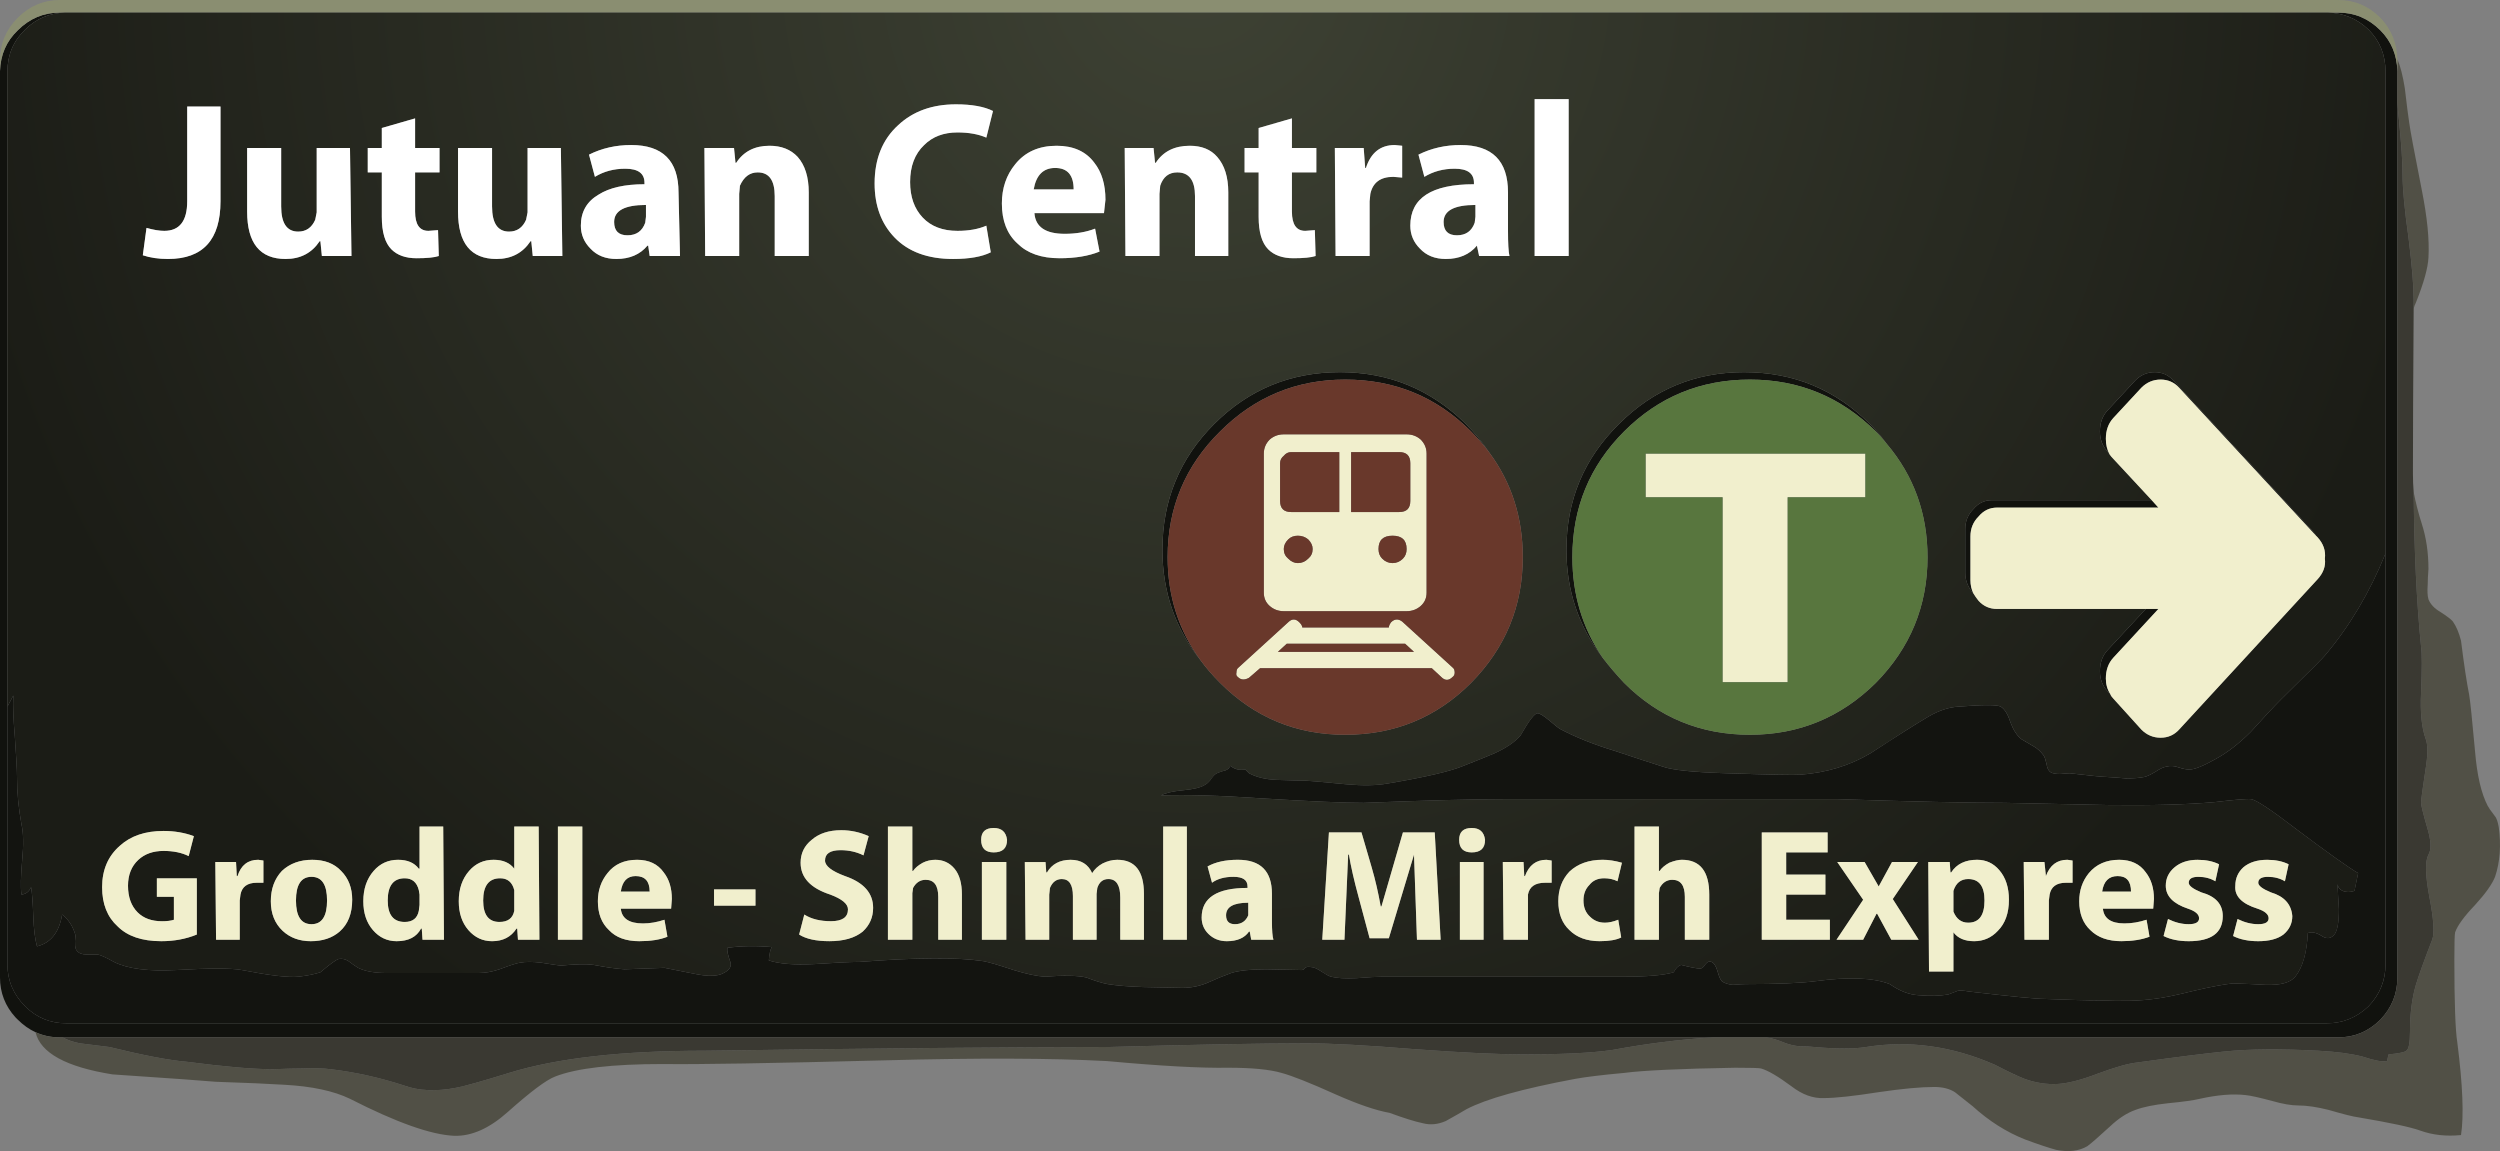 <?xml version="1.0" encoding="iso-8859-1"?>
<!-- Generator: Adobe Illustrator 16.0.0, SVG Export Plug-In . SVG Version: 6.00 Build 0)  -->
<!DOCTYPE svg PUBLIC "-//W3C//DTD SVG 1.1//EN" "http://www.w3.org/Graphics/SVG/1.1/DTD/svg11.dtd">
<svg version="1.1" id="Layer_1" xmlns="http://www.w3.org/2000/svg" xmlns:xlink="http://www.w3.org/1999/xlink" x="0px" y="0px"
	 width="168.934px" height="77.783px" viewBox="0 0 168.934 77.783" style="enable-background:new 0 0 168.934 77.783;"
	 xml:space="preserve">
<rect x="0" y="0" width="168.934" height="77.783" fill="#808080" stroke="none"/>
<g>
	<path style="fill-rule:evenodd;clip-rule:evenodd;fill:#11120E;" d="M115.75,70.1H4.25h-0.2c-0.6,0-1.15-0.116-1.65-0.35
		c-0.433-0.2-0.833-0.483-1.2-0.85L1.15,68.85c-0.033-0.033-0.066-0.066-0.1-0.1C0.35,67.983,0,67.083,0,66.05V4.8
		c0.033-1.1,0.433-2.017,1.2-2.75c0.8-0.8,1.75-1.2,2.85-1.2H4.4C3.333,0.883,2.433,1.267,1.7,2C0.9,2.767,0.5,3.717,0.5,4.85v42.9
		v17.4c0,1.1,0.4,2.05,1.2,2.85c0.767,0.767,1.7,1.15,2.8,1.15h152.7c1.1,0,2.05-0.384,2.85-1.15c0.767-0.8,1.15-1.75,1.15-2.85
		V37.4V4.85c0-1.133-0.384-2.083-1.15-2.85c-0.767-0.733-1.684-1.117-2.75-1.15h0.7c1.1,0,2.05,0.4,2.85,1.2
		c0.733,0.733,1.117,1.65,1.15,2.75V7v59.05c0,1.101-0.384,2.05-1.15,2.851c-0.8,0.8-1.75,1.199-2.85,1.199h-38.6H115.75z
		 M145.4,33.8l0.449,0.5H134.95c-0.5,0-0.917,0.2-1.25,0.6c-0.367,0.367-0.55,0.817-0.55,1.35v2.95c0,0.333,0.066,0.633,0.199,0.899
		c-0.366-0.399-0.55-0.866-0.55-1.399v-2.95c0-0.533,0.184-0.983,0.55-1.35c0.334-0.4,0.75-0.6,1.25-0.6H145.4z M127.5,30
		c-0.233-0.3-0.483-0.583-0.75-0.85c-2.366-2.333-5.2-3.5-8.5-3.5c-3.333,0-6.167,1.167-8.5,3.5c-2.333,2.333-3.5,5.167-3.5,8.5
		c0,2.534,0.684,4.8,2.05,6.8c-1.633-2.134-2.45-4.567-2.45-7.3c0-3.333,1.184-6.167,3.551-8.5c2.333-2.333,5.149-3.5,8.449-3.5
		c3.334,0,6.167,1.167,8.5,3.5C126.783,29.083,127.167,29.533,127.5,30z M145,41.15h0.85l-3.05,3.3
		c-0.333,0.366-0.5,0.833-0.5,1.399c0,0.4,0.101,0.75,0.3,1.051l-0.199-0.2c-0.334-0.367-0.5-0.816-0.5-1.351
		c0-0.566,0.166-1.033,0.5-1.399L145,41.15z M142.55,30.7l-0.149-0.2c-0.334-0.367-0.5-0.817-0.5-1.35c0-0.566,0.166-1.033,0.5-1.4
		l1.899-2.05c0.367-0.367,0.8-0.55,1.3-0.55s0.917,0.184,1.25,0.55l9.351,10.1c0.133,0.133,0.233,0.267,0.3,0.4l-9.25-10
		c-0.333-0.367-0.75-0.55-1.25-0.55s-0.934,0.184-1.3,0.55l-1.9,2.05c-0.333,0.367-0.5,0.833-0.5,1.4
		C142.3,30.05,142.384,30.4,142.55,30.7z M81.15,44.65c-1.733-2.167-2.6-4.667-2.6-7.5c0-3.333,1.167-6.167,3.5-8.5
		c2.334-2.333,5.167-3.5,8.5-3.5c3.3,0,6.134,1.167,8.5,3.5c0.601,0.6,1.134,1.25,1.601,1.95c-0.367-0.5-0.784-0.983-1.25-1.45
		c-2.334-2.333-5.167-3.5-8.5-3.5c-3.301,0-6.117,1.167-8.45,3.5c-2.367,2.333-3.55,5.167-3.55,8.5
		C78.9,40.283,79.65,42.616,81.15,44.65z"/>
	<path style="fill-rule:evenodd;clip-rule:evenodd;fill:#515046;" d="M162,4.8V4.1c0-0.033,0-0.067,0-0.1
		c0.2,0.467,0.366,1.117,0.5,1.95c0.134,1.133,0.233,1.917,0.3,2.35c0.066,0.5,0.351,2.017,0.851,4.55
		c0.366,1.833,0.517,3.35,0.449,4.55c-0.033,0.7-0.316,1.717-0.85,3.05c-0.066,0.133-0.116,0.267-0.15,0.4c0-0.2,0-0.4,0-0.6
		c0-0.933-0.116-2.333-0.35-4.2c-0.267-1.867-0.4-3.283-0.4-4.25c0-0.833-0.083-2.083-0.25-3.75c-0.033-0.367-0.066-0.716-0.1-1.05
		V4.8z M2.4,69.75c0.5,0.233,1.05,0.35,1.65,0.35h0.2C4.517,70.267,4.9,70.4,5.4,70.5c1.067,0.134,1.733,0.217,2,0.25
		c2.3,0.566,4.05,0.9,5.25,1c2.533,0.333,4.467,0.5,5.8,0.5c0.867-0.033,1.517-0.05,1.95-0.05c0.8-0.033,1.45-0.017,1.95,0.05
		c1.667,0.2,3.316,0.566,4.95,1.1c1,0.367,2.184,0.417,3.55,0.15c0.533-0.1,1.717-0.434,3.55-1c3.233-1,7.633-1.5,13.2-1.5
		c12.133-0.167,21.233-0.25,27.3-0.25c5.967-0.167,10.433-0.25,13.4-0.25c1.634,0,4.084,0.134,7.351,0.4
		c3.233,0.233,5.666,0.35,7.3,0.35c2.633,0,4.633-0.1,6-0.3c2.333-0.434,4.6-0.717,6.8-0.851h3.65
		c0.366,0.067,0.75,0.184,1.149,0.351c0.334,0.133,0.684,0.217,1.05,0.25c0.4,0,0.733,0.017,1,0.05c1.534,0.134,2.7,0.134,3.5,0
		c2.9-0.467,5.801-0.066,8.7,1.2c0.9,0.467,1.566,0.783,2,0.95c0.733,0.267,1.467,0.383,2.2,0.35c0.7-0.033,1.616-0.267,2.75-0.7
		c1.167-0.434,2.05-0.684,2.65-0.75c2.633-0.366,4.616-0.616,5.949-0.75c1.634-0.166,3.733-0.184,6.301-0.05
		c1.233,0.066,2.233,0.2,3,0.4c0.8,0.267,1.35,0.366,1.649,0.3c0.033-0.134,0.066-0.283,0.101-0.45c0.699-0.066,1.1-0.15,1.199-0.25
		c0.167-0.1,0.25-0.517,0.25-1.25c0-1.233,0.134-2.3,0.4-3.2c0.167-0.566,0.533-1.583,1.1-3.05c0.167-0.434,0.101-1.417-0.199-2.95
		c-0.267-1.434-0.284-2.366-0.051-2.8c0.2-0.333,0.184-0.9-0.05-1.7c-0.3-1.033-0.45-1.633-0.45-1.8c0-0.2,0.101-0.95,0.301-2.25
		c0.166-1,0.166-1.7,0-2.1c-0.267-0.767-0.367-1.801-0.301-3.101c0.067-1.6,0.067-2.633,0-3.1c-0.3-2.967-0.466-6.45-0.5-10.45
		c0.134,0.7,0.317,1.417,0.551,2.15c0.3,0.934,0.449,1.95,0.449,3.05c-0.033,0.433-0.05,0.783-0.05,1.05
		c-0.033,0.433-0.017,0.767,0.05,1c0.134,0.333,0.4,0.616,0.801,0.85c0.466,0.301,0.75,0.517,0.85,0.65
		c0.233,0.333,0.417,0.767,0.55,1.3c0.2,1.601,0.384,2.816,0.55,3.65c0.067,0.366,0.2,1.649,0.4,3.85
		c0.134,1.601,0.417,2.816,0.85,3.65c0.067,0.133,0.217,0.35,0.45,0.649c0.134,0.134,0.233,0.4,0.3,0.801
		c0.167,1.233,0.084,2.35-0.25,3.35c-0.199,0.5-0.649,1.134-1.35,1.9c-0.733,0.767-1.184,1.383-1.35,1.85
		c-0.034,0.134-0.051,0.75-0.051,1.85c0,2.9,0.067,4.767,0.2,5.601c0.367,2.866,0.45,4.95,0.25,6.25c-1,0.1-1.916,0-2.75-0.3
		c-0.633-0.233-2.033-0.534-4.2-0.9c-0.3-0.033-0.966-0.2-2-0.5c-0.8-0.2-1.483-0.3-2.05-0.3c-0.467,0-1.05-0.101-1.75-0.3
		c-0.866-0.233-1.467-0.367-1.8-0.4c-0.866-0.1-1.9-0.017-3.1,0.25c-0.4,0.1-1.117,0.2-2.15,0.3c-0.934,0.101-1.667,0.25-2.2,0.45
		c-0.566,0.2-1.133,0.566-1.7,1.1c-0.8,0.733-1.316,1.184-1.55,1.351c-0.566,0.333-1.267,0.416-2.1,0.25
		c-0.5-0.134-1.2-0.367-2.101-0.7c-1.267-0.5-2.449-1.25-3.55-2.25c-0.666-0.533-1.066-0.85-1.2-0.95
		c-0.366-0.233-0.833-0.35-1.399-0.35c-0.9,0-2.15,0.116-3.75,0.35c-1.7,0.267-2.934,0.4-3.7,0.4c-0.733,0.033-1.467-0.233-2.2-0.8
		c-0.899-0.667-1.583-1.067-2.05-1.2c-0.1-0.033-0.684-0.05-1.75-0.05c-3.733,0.066-6.233,0.183-7.5,0.35
		c-1.467,0.134-2.566,0.267-3.3,0.4c-3.566,0.666-6.017,1.35-7.351,2.05c-0.333,0.2-0.8,0.467-1.399,0.8
		c-0.533,0.233-1.05,0.283-1.55,0.15c-0.5-0.101-1.25-0.334-2.25-0.7c-0.934-0.167-2.15-0.584-3.65-1.25
		c-1.7-0.767-2.917-1.25-3.65-1.45c-0.8-0.233-2-0.35-3.6-0.35c-1.833,0.033-4.567-0.117-8.2-0.45c-3.767-0.2-8.767-0.217-15-0.05
		c-7.7,0.199-12.7,0.283-15,0.25c-3.433,0-5.867,0.283-7.3,0.85c-0.6,0.233-1.667,1.033-3.2,2.4c-1.233,1.1-2.433,1.633-3.6,1.6
		c-1.567-0.066-3.917-0.9-7.05-2.5c-1.1-0.533-2.583-0.85-4.45-0.95c-1.034-0.066-2.567-0.133-4.6-0.2c-0.7-0.066-3.033-0.233-7-0.5
		C4.467,72.1,2.733,71.15,2.4,69.75z"/>
	<path style="fill-rule:evenodd;clip-rule:evenodd;fill:#8A8E71;" d="M157.3,0.85H4.4H4.05c-1.1,0-2.05,0.4-2.85,1.2
		C0.433,2.783,0.033,3.7,0,4.8V4.1C0,2.967,0.4,2,1.2,1.2C2,0.4,2.95,0,4.05,0H158c1.1,0,2.05,0.4,2.85,1.2
		c0.733,0.767,1.117,1.7,1.15,2.8c0,0.033,0,0.067,0,0.1v0.7c-0.033-1.1-0.417-2.017-1.15-2.75c-0.8-0.8-1.75-1.2-2.85-1.2H157.3z"
		/>
	<path style="fill-rule:evenodd;clip-rule:evenodd;fill:#3A3932;" d="M119.4,70.1H158c1.1,0,2.05-0.399,2.85-1.199
		c0.767-0.801,1.15-1.75,1.15-2.851V7c0.033,0.333,0.066,0.683,0.1,1.05c0.167,1.667,0.25,2.917,0.25,3.75
		c0,0.967,0.134,2.383,0.4,4.25c0.233,1.867,0.35,3.267,0.35,4.2c0,0.2,0,0.4,0,0.6c-0.033,4.933-0.05,8.65-0.05,11.15
		c0,0.433,0.017,0.85,0.05,1.25c0.034,4,0.2,7.483,0.5,10.45c0.067,0.467,0.067,1.5,0,3.1c-0.066,1.3,0.034,2.334,0.301,3.101
		c0.166,0.399,0.166,1.1,0,2.1c-0.2,1.3-0.301,2.05-0.301,2.25c0,0.167,0.15,0.767,0.45,1.8c0.233,0.8,0.25,1.367,0.05,1.7
		c-0.233,0.434-0.216,1.366,0.051,2.8c0.3,1.533,0.366,2.517,0.199,2.95c-0.566,1.467-0.933,2.483-1.1,3.05
		c-0.267,0.9-0.4,1.967-0.4,3.2c0,0.733-0.083,1.15-0.25,1.25c-0.1,0.1-0.5,0.184-1.199,0.25c-0.034,0.167-0.067,0.316-0.101,0.45
		c-0.3,0.066-0.85-0.033-1.649-0.3c-0.767-0.2-1.767-0.334-3-0.4c-2.567-0.134-4.667-0.116-6.301,0.05
		c-1.333,0.134-3.316,0.384-5.949,0.75c-0.601,0.066-1.483,0.316-2.65,0.75c-1.134,0.434-2.05,0.667-2.75,0.7
		c-0.733,0.033-1.467-0.083-2.2-0.35c-0.434-0.167-1.1-0.483-2-0.95c-2.899-1.267-5.8-1.667-8.7-1.2c-0.8,0.134-1.966,0.134-3.5,0
		c-0.267-0.033-0.6-0.05-1-0.05c-0.366-0.033-0.716-0.117-1.05-0.25C120.15,70.283,119.767,70.167,119.4,70.1z M4.25,70.1h111.5
		c-2.2,0.134-4.467,0.417-6.8,0.851c-1.367,0.2-3.367,0.3-6,0.3c-1.634,0-4.066-0.116-7.3-0.35c-3.267-0.267-5.717-0.4-7.351-0.4
		c-2.967,0-7.433,0.083-13.4,0.25c-6.066,0-15.167,0.083-27.3,0.25c-5.567,0-9.967,0.5-13.2,1.5c-1.833,0.566-3.017,0.9-3.55,1
		c-1.367,0.267-2.55,0.217-3.55-0.15c-1.633-0.533-3.283-0.899-4.95-1.1c-0.5-0.066-1.15-0.083-1.95-0.05
		c-0.433,0-1.083,0.017-1.95,0.05c-1.333,0-3.267-0.167-5.8-0.5c-1.2-0.1-2.95-0.434-5.25-1c-0.267-0.033-0.933-0.116-2-0.25
		C4.9,70.4,4.517,70.267,4.25,70.1z"/>
	
		<radialGradient id="SVGID_1_" cx="80.85" cy="-2.35" r="85.338" gradientTransform="matrix(1 0 0 -1 0 -4.7)" gradientUnits="userSpaceOnUse">
		<stop  offset="0" style="stop-color:#3E4234"/>
		<stop  offset="1" style="stop-color:#1B1C16"/>
	</radialGradient>
	<path style="fill-rule:evenodd;clip-rule:evenodd;fill:url(#SVGID_1_);" d="M4.4,0.85h152.9c1.066,0.033,1.983,0.417,2.75,1.15
		c0.767,0.767,1.15,1.717,1.15,2.85V37.4c-1.066,2.633-2.434,4.933-4.101,6.9c-0.033,0.066-1.017,1.05-2.949,2.95
		c-0.5,0.5-1.184,1.233-2.051,2.2c-0.8,0.8-1.6,1.416-2.399,1.85c-0.834,0.467-1.417,0.7-1.75,0.7c-0.2,0-0.45-0.05-0.75-0.15
		c-0.267-0.1-0.533-0.116-0.8-0.05c-0.2,0.033-0.45,0.15-0.75,0.351c-0.334,0.199-0.584,0.316-0.75,0.35
		c-0.301,0.066-0.717,0.1-1.25,0.1c-0.301-0.033-0.733-0.066-1.301-0.1c-0.233,0-1.066-0.083-2.5-0.25
		c-0.066,0-0.283,0.017-0.649,0.05c-0.267,0-0.467-0.033-0.601-0.1c-0.166-0.101-0.267-0.283-0.3-0.55
		c-0.066-0.301-0.133-0.5-0.2-0.601c-0.199-0.267-0.416-0.467-0.649-0.6c-0.5-0.3-0.783-0.467-0.851-0.5
		c-0.3-0.233-0.55-0.617-0.75-1.15c-0.166-0.533-0.383-0.883-0.649-1.05c-0.233-0.134-1.184-0.134-2.851,0
		c-0.633,0.033-1.3,0.25-2,0.65c-0.899,0.533-2.216,1.366-3.949,2.5c-1.4,0.833-2.983,1.316-4.75,1.449
		c-0.367,0.034-2.051,0-5.051-0.1c-2.199-0.066-3.616-0.217-4.25-0.45c-0.733-0.233-1.8-0.583-3.199-1.05
		c-1.434-0.434-2.684-0.934-3.75-1.5c-0.067-0.033-0.317-0.233-0.75-0.6c-0.367-0.301-0.617-0.45-0.75-0.45
		c-0.2,0-0.584,0.5-1.15,1.5c-0.366,0.434-0.95,0.833-1.75,1.2c-0.467,0.199-1.167,0.483-2.1,0.85
		c-0.867,0.366-2.584,0.767-5.15,1.2C93.017,53.083,92.1,53.1,91,53c-1.733-0.167-2.667-0.25-2.8-0.25c-0.4,0-1.05-0.017-1.95-0.05
		c-0.733-0.033-1.35-0.184-1.85-0.45L84.15,52c-0.4,0.066-0.734-0.017-1-0.25c-0.1,0.2-0.267,0.316-0.5,0.35
		c-0.233,0.067-0.4,0.134-0.5,0.2s-0.217,0.2-0.35,0.4c-0.133,0.166-0.267,0.283-0.4,0.35c-0.267,0.167-0.75,0.283-1.45,0.351
		c-0.7,0.066-1.2,0.183-1.5,0.35c1.667-0.066,3.95,0,6.85,0.2c3.233,0.2,5.517,0.3,6.851,0.3c4.233-0.167,7.416-0.25,9.55-0.25h22.5
		c5.033,0.167,8.783,0.25,11.25,0.25c3.166,0.066,5.533,0.116,7.1,0.15c2.867,0.033,5.233-0.034,7.101-0.2
		c1.399-0.167,2.216-0.233,2.449-0.2c0.334,0.033,1.367,0.717,3.101,2.05c2.133,1.601,3.517,2.584,4.149,2.95l-0.25,1.2
		c-0.3,0.1-0.566,0.1-0.8,0c-0.2-0.101-0.316-0.25-0.35-0.45c0.033,0.667,0.066,1.233,0.1,1.7c0,0.934-0.116,1.517-0.35,1.75
		s-0.5,0.25-0.8,0.05c-0.367-0.233-0.684-0.3-0.95-0.2c-0.066,1.334-0.351,2.316-0.851,2.95c-0.333,0.4-1,0.583-2,0.55
		c-0.533-0.033-1.267-0.066-2.199-0.1c-0.634,0.066-1.517,0.233-2.65,0.5c-1.2,0.3-2.1,0.483-2.7,0.55
		c-0.934,0.134-2.166,0.167-3.7,0.1c-0.833,0-2.066-0.033-3.699-0.1c-0.567,0-2.267-0.167-5.101-0.5
		c-0.366-0.066-0.616-0.083-0.75-0.05l-0.649,0.25c-0.567,0.1-1.233,0.116-2,0.05c-0.634-0.033-1.284-0.283-1.95-0.75
		c-1.101-0.434-2.767-0.5-5-0.2c-1.033,0.134-2.617,0.2-4.75,0.2c-0.167,0-0.45,0.017-0.851,0.05
		c-0.333-0.033-0.583-0.116-0.75-0.25c-0.1-0.1-0.199-0.333-0.3-0.7c-0.1-0.333-0.233-0.533-0.399-0.6
		c-0.134-0.066-0.267-0.017-0.4,0.15c-0.134,0.199-0.25,0.3-0.35,0.3c-0.233,0-0.667-0.084-1.301-0.25
		c-0.199,0.066-0.366,0.233-0.5,0.5c-0.666,0.2-1.8,0.3-3.399,0.3H93.4c-0.334,0-0.917,0.033-1.75,0.1c-0.733,0.034-1.301,0-1.7-0.1
		c-0.134-0.033-0.351-0.15-0.65-0.35c-0.3-0.2-0.533-0.301-0.7-0.301C88.4,65.316,88.267,65.333,88.2,65.4
		c-0.066,0.1-0.15,0.149-0.25,0.149c-0.167,0-0.967-0.017-2.4-0.05c-1.033,0-1.816,0.083-2.35,0.25c-0.467,0.167-1.034,0.4-1.7,0.7
		c-0.6,0.233-1.217,0.333-1.85,0.3c-0.2,0-1-0.017-2.4-0.05c-1-0.033-1.8-0.101-2.4-0.2c-0.367-0.066-0.85-0.217-1.45-0.45
		c-0.6-0.133-1.533-0.149-2.8-0.05c-0.533-0.033-1.233-0.184-2.1-0.45c-1-0.333-1.683-0.533-2.05-0.6
		c-1.733-0.267-4.517-0.25-8.35,0.05c-0.6,0-1.633,0.05-3.1,0.15c-1.333,0.066-2.35-0.017-3.05-0.25c0.033-0.434,0.1-0.733,0.2-0.9
		c-1.066-0.1-2.066-0.083-3,0.05c-0.033,0.167,0.033,0.483,0.2,0.95c0.1,0.3-0.05,0.55-0.45,0.75c-0.4,0.233-1.066,0.25-2,0.05
		l-2-0.399l-2.7,0.1c-0.534-0.033-1.233-0.134-2.1-0.3c-0.467-0.066-1.2-0.05-2.2,0.05c-0.066,0-0.517-0.066-1.35-0.2
		c-0.566-0.066-1.033-0.066-1.4,0c-0.233,0.033-0.7,0.184-1.4,0.45c-0.5,0.167-0.967,0.25-1.4,0.25H26.1
		c-0.8,0-1.434-0.116-1.9-0.35c-0.167-0.101-0.383-0.25-0.65-0.45c-0.2-0.134-0.417-0.184-0.65-0.15
		c-0.167,0.033-0.583,0.334-1.25,0.9c-0.4,0.133-0.9,0.233-1.5,0.3c-0.667,0.066-1.933-0.083-3.8-0.45
		c-0.7-0.133-2.184-0.133-4.45,0C10.033,65.65,8.633,65.467,7.7,65c-0.534-0.3-0.9-0.467-1.1-0.5c-0.033,0-0.283,0-0.75,0
		c-0.3,0-0.517-0.083-0.65-0.25c-0.133-0.134-0.167-0.483-0.1-1.05c-0.167-0.601-0.467-1.066-0.9-1.4C4,63,3.433,63.717,2.5,63.95
		c-0.133-0.467-0.217-1.134-0.25-2c-0.033-0.967-0.083-1.634-0.15-2c-0.133,0.3-0.35,0.467-0.65,0.5C1.383,59.983,1.4,59.2,1.5,58.1
		c0.1-1.033,0.083-1.833-0.05-2.399c-0.2-1.101-0.3-2.15-0.3-3.15c0-0.5-0.05-1.434-0.15-2.8C0.9,48.583,0.867,47.667,0.9,47
		l-0.4,0.75V4.85C0.5,3.717,0.9,2.767,1.7,2C2.433,1.267,3.333,0.883,4.4,0.85z M142.55,30.7c0.066,0.1,0.15,0.2,0.25,0.3l2.601,2.8
		H134.6c-0.5,0-0.916,0.2-1.25,0.6c-0.366,0.367-0.55,0.817-0.55,1.35v2.95c0,0.533,0.184,1,0.55,1.399
		c0.101,0.167,0.217,0.334,0.351,0.5c0.333,0.367,0.75,0.551,1.25,0.551H145l-2.6,2.8c-0.334,0.366-0.5,0.833-0.5,1.399
		c0,0.534,0.166,0.983,0.5,1.351l0.199,0.2c0.034,0.1,0.101,0.199,0.2,0.3l1.9,2.1c0.366,0.367,0.8,0.55,1.3,0.55
		s0.917-0.183,1.25-0.55l9.35-10.15c0.4-0.433,0.567-0.9,0.5-1.4c0.067-0.533-0.1-1.017-0.5-1.45l-0.1-0.1
		c-0.066-0.133-0.167-0.267-0.3-0.4l-9.351-10.1c-0.333-0.367-0.75-0.55-1.25-0.55s-0.933,0.184-1.3,0.55l-1.899,2.05
		c-0.334,0.367-0.5,0.833-0.5,1.4c0,0.533,0.166,0.983,0.5,1.35L142.55,30.7z M108.3,44.45c0.434,0.566,0.917,1.133,1.45,1.7
		c2.333,2.333,5.167,3.5,8.5,3.5c3.3,0,6.134-1.167,8.5-3.5c2.333-2.367,3.5-5.2,3.5-8.5c0-2.933-0.917-5.483-2.75-7.65
		c-0.333-0.467-0.717-0.917-1.15-1.35c-2.333-2.333-5.166-3.5-8.5-3.5c-3.3,0-6.116,1.167-8.449,3.5
		c-2.367,2.333-3.551,5.167-3.551,8.5C105.85,39.883,106.667,42.316,108.3,44.45z M98.45,15.9c-0.601,0-0.9-0.3-0.9-0.9
		c0-0.767,0.717-1.15,2.15-1.15v0.8l-0.05,0.4C99.45,15.617,99.05,15.9,98.45,15.9z M83,17.3V13c0-1.033-0.25-1.833-0.75-2.4
		c-0.433-0.5-1.05-0.75-1.85-0.75c-1.033,0-1.8,0.383-2.3,1.15h-0.05l-0.1-1H76l0.05,7.3h2.3v-4.2l0.05-0.55
		c0.2-0.6,0.583-0.9,1.15-0.9c0.8,0,1.2,0.533,1.2,1.6v4.05H83z M85.05,8.65V10H84.1v1.65h0.95v3c0,1.033,0.217,1.767,0.65,2.2
		c0.399,0.4,0.967,0.6,1.7,0.6c0.699,0,1.199-0.05,1.5-0.15l-0.051-1.75L88.2,15.6c-0.601,0-0.9-0.434-0.9-1.3v-2.65h1.65V10H87.3V8
		L85.05,8.65z M94.75,12V9.85l-0.5-0.05c-0.967,0-1.616,0.517-1.95,1.55h-0.05L92.15,10H90.2l0.05,7.3h2.3v-3.7l0.05-0.5
		c0.167-0.767,0.684-1.15,1.551-1.15L94.75,12z M106,6.7h-2.3v10.6h2.3V6.7z M102,17.3c-0.066-0.267-0.1-0.85-0.1-1.75V13
		c0-2.133-1.067-3.2-3.2-3.2c-1.033,0-1.983,0.217-2.851,0.65l0.4,1.5c0.6-0.367,1.283-0.55,2.05-0.55c0.867,0,1.3,0.317,1.3,0.95
		v0.1c-2.866,0-4.3,0.933-4.3,2.8c0,0.6,0.217,1.117,0.65,1.55c0.434,0.467,1.017,0.7,1.75,0.7c0.899,0,1.6-0.3,2.1-0.9l0.15,0.7
		H102z M81.15,44.65c0.367,0.5,0.8,1,1.3,1.5c2.333,2.333,5.149,3.5,8.45,3.5c3.333,0,6.166-1.167,8.5-3.5
		c2.333-2.367,3.5-5.2,3.5-8.5c0-2.667-0.75-5.017-2.25-7.05c-0.467-0.7-1-1.35-1.601-1.95c-2.366-2.333-5.2-3.5-8.5-3.5
		c-3.333,0-6.166,1.167-8.5,3.5c-2.333,2.333-3.5,5.167-3.5,8.5C78.55,39.983,79.417,42.483,81.15,44.65z M124.15,58.25l1.75,2.55
		l-1.801,2.7h1.801l0.899-1.75h0.05l0.95,1.75h1.851l-1.75-2.75l1.699-2.5h-1.75l-0.899,1.65L126,58.25H124.15z M140.05,58.15
		L139.7,58.1c-0.7,0-1.184,0.367-1.45,1.101l-0.1-0.95h-1.4l0.05,5.25h1.65v-2.65l0.05-0.399c0.1-0.533,0.467-0.8,1.1-0.8h0.45
		V58.15z M135.75,60.8c0-0.833-0.217-1.5-0.65-2c-0.399-0.467-0.899-0.7-1.5-0.7c-0.8,0-1.383,0.284-1.75,0.851h-0.05l-0.05-0.7
		h-1.45l0.05,7.4H132V63c0.3,0.4,0.767,0.6,1.4,0.6c0.633,0,1.166-0.233,1.6-0.699C135.5,62.4,135.75,61.7,135.75,60.8z M132,61.6
		V60.2c0.167-0.533,0.5-0.8,1-0.8c0.733,0,1.1,0.483,1.1,1.449c0,1-0.366,1.5-1.1,1.5C132.533,62.35,132.2,62.1,132,61.6z
		 M148.75,60.3c-0.566-0.233-0.85-0.45-0.85-0.649c0-0.267,0.216-0.4,0.649-0.4s0.816,0.1,1.15,0.3l0.25-1.149
		c-0.4-0.2-0.884-0.301-1.45-0.301c-0.634,0-1.15,0.167-1.55,0.5c-0.4,0.334-0.601,0.75-0.601,1.25c0,0.7,0.5,1.217,1.5,1.551
		c0.5,0.166,0.75,0.383,0.75,0.649s-0.233,0.4-0.699,0.4c-0.467,0-0.934-0.117-1.4-0.351l-0.3,1.15c0.467,0.233,1.033,0.35,1.7,0.35
		c1.533,0,2.3-0.566,2.3-1.699C150.2,61.1,149.717,60.566,148.75,60.3z M145,58.95c-0.4-0.566-1-0.851-1.8-0.851
		c-0.867,0-1.55,0.301-2.05,0.9c-0.434,0.533-0.65,1.167-0.65,1.9c0,0.833,0.25,1.483,0.75,1.949c0.5,0.5,1.2,0.75,2.1,0.75
		c0.733,0,1.367-0.1,1.9-0.3l-0.2-1.149c-0.5,0.166-1,0.25-1.5,0.25c-0.899,0-1.383-0.334-1.45-1h3.4l0.05-0.65
		C145.55,60.017,145.366,59.417,145,58.95z M142.05,60.25c0.101-0.7,0.45-1.05,1.05-1.05c0.601,0,0.9,0.35,0.9,1.05H142.05z
		 M153.45,60.3c-0.566-0.233-0.851-0.45-0.851-0.649c0-0.267,0.217-0.4,0.65-0.4s0.816,0.1,1.15,0.3l0.25-1.149
		c-0.4-0.2-0.884-0.301-1.45-0.301c-0.667,0-1.2,0.167-1.601,0.5c-0.366,0.334-0.55,0.75-0.55,1.25
		c-0.066,0.7,0.434,1.217,1.5,1.551c0.5,0.166,0.75,0.383,0.75,0.649s-0.233,0.4-0.7,0.4c-0.466,0-0.933-0.117-1.399-0.351
		l-0.3,1.15c0.466,0.233,1.033,0.35,1.699,0.35c0.733,0,1.301-0.149,1.7-0.449c0.4-0.334,0.601-0.75,0.601-1.25
		C154.833,61.1,154.35,60.566,153.45,60.3z M84.3,59.9V60c-2.066,0-3.1,0.667-3.1,2c0,0.434,0.15,0.8,0.45,1.1
		c0.333,0.334,0.75,0.5,1.25,0.5c0.7,0,1.2-0.216,1.5-0.649h0.05l0.1,0.55h1.5c-0.066-0.2-0.1-0.616-0.1-1.25V60.4
		c0-1.534-0.767-2.301-2.3-2.301c-0.833,0-1.517,0.15-2.05,0.45l0.3,1.101c0.367-0.267,0.85-0.4,1.45-0.4
		C83.983,59.25,84.3,59.467,84.3,59.9z M84.35,61v0.85c-0.166,0.4-0.466,0.601-0.899,0.601c-0.4,0-0.6-0.2-0.6-0.601
		C82.85,61.283,83.35,61,84.35,61z M100.25,58.25h-1.6v5.25h1.6V58.25z M98.6,56.75c0,0.566,0.284,0.85,0.851,0.85
		c0.6,0,0.899-0.283,0.899-0.85c-0.066-0.533-0.366-0.8-0.899-0.8C98.884,55.95,98.6,56.217,98.6,56.75z M93.35,61.25H93.3
		c-0.166-0.934-0.366-1.8-0.6-2.6l-0.7-2.4h-2.2l-0.45,7.25h1.5l0.25-5.75h0.051c0.133,0.8,0.35,1.75,0.649,2.85l0.75,2.801h1.3
		l1.7-5.65l0.2,5.75h1.6l-0.399-7.25H94.8L93.35,61.25z M106.05,58.9c-0.5,0.533-0.75,1.199-0.75,2c0,0.833,0.25,1.483,0.75,1.949
		c0.5,0.5,1.184,0.75,2.05,0.75c0.634,0,1.117-0.083,1.45-0.25l-0.2-1.199c-0.333,0.133-0.633,0.199-0.899,0.199
		c-0.4,0-0.733-0.133-1-0.399c-0.3-0.267-0.45-0.634-0.45-1.101c0-0.433,0.134-0.783,0.4-1.05c0.233-0.3,0.566-0.45,1-0.45
		c0.333,0,0.633,0.067,0.899,0.2l0.3-1.25c-0.466-0.133-0.899-0.2-1.3-0.2C107.366,58.1,106.616,58.366,106.05,58.9z M104.85,58.15
		L104.5,58.1c-0.7,0-1.184,0.367-1.45,1.101H103l-0.05-0.95h-1.4l0.05,5.25h1.65v-3.05c0.1-0.533,0.483-0.8,1.15-0.8h0.449V58.15z
		 M120.7,59.1v-1.5h2.8v-1.35h-4.45v7.25h4.601v-1.35h-2.95v-1.7h2.649V59.1H120.7z M112.15,58.85H112.1v-3h-1.649v7.65h1.649v-3.15
		L112.15,60c0.199-0.366,0.483-0.55,0.85-0.55c0.566,0,0.85,0.383,0.85,1.149v2.9h1.65v-3.05c0-1.566-0.616-2.351-1.85-2.351
		c-0.233,0-0.517,0.067-0.851,0.2C112.5,58.467,112.283,58.65,112.15,58.85z M14.9,7.2h-2.25v6.4c0,1.333-0.517,2-1.55,2
		c-0.333,0-0.733-0.067-1.2-0.2l-0.25,1.85c0.5,0.167,1.067,0.25,1.7,0.25c2.367,0,3.55-1.3,3.55-3.9V7.2z M23.65,10H21.4v4.35
		l-0.1,0.5c-0.233,0.533-0.617,0.8-1.15,0.8c-0.767,0-1.15-0.566-1.15-1.7V10h-2.3v4.3c0,2.133,0.867,3.2,2.6,3.2
		c1,0,1.767-0.4,2.3-1.2h0.05l0.1,1h2L23.65,10z M24.85,10v1.65h0.95v3c0,1.033,0.217,1.767,0.65,2.2c0.4,0.4,0.966,0.6,1.7,0.6
		c0.7,0,1.2-0.05,1.5-0.15l-0.05-1.75l-0.65,0.05c-0.6,0-0.9-0.434-0.9-1.3v-2.65h1.65V10h-1.65V8L25.8,8.65V10H24.85z M33.25,10
		h-2.3v4.3c0,2.133,0.867,3.2,2.6,3.2c1,0,1.767-0.4,2.3-1.2h0.05l0.1,1h2L37.9,10h-2.25v4.35l-0.1,0.5
		c-0.233,0.533-0.617,0.8-1.15,0.8c-0.767,0-1.15-0.566-1.15-1.7V10z M43.6,15.05c-0.2,0.567-0.6,0.85-1.2,0.85s-0.9-0.3-0.9-0.9
		c0-0.767,0.717-1.15,2.15-1.15v0.8L43.6,15.05z M42.25,11.4c0.867,0,1.3,0.317,1.3,0.95v0.1c-1.333,0-2.367,0.233-3.1,0.7
		c-0.8,0.467-1.2,1.167-1.2,2.1c0,0.6,0.217,1.117,0.65,1.55c0.434,0.467,1.017,0.7,1.75,0.7c0.9,0,1.6-0.3,2.1-0.9h0.05l0.1,0.7
		h2.05l-0.1-4.3c0-2.133-1.067-3.2-3.2-3.2c-1.033,0-1.983,0.217-2.85,0.65l0.4,1.5C40.8,11.583,41.483,11.4,42.25,11.4z M53.9,10.6
		c-0.467-0.5-1.1-0.75-1.9-0.75c-1,0-1.75,0.383-2.25,1.15H49.7l-0.1-1h-2l0.05,7.3h2.3v-4.2L50,12.55c0.267-0.6,0.667-0.9,1.2-0.9
		c0.767,0,1.15,0.533,1.15,1.6v4.05h2.3V13C54.65,11.967,54.4,11.167,53.9,10.6z M69.85,12.8c0.167-0.966,0.65-1.45,1.45-1.45
		c0.833,0,1.25,0.483,1.25,1.45H69.85z M62.45,9.8c0.566-0.566,1.316-0.85,2.25-0.85c0.767,0,1.417,0.117,1.95,0.35l0.45-1.8
		c-0.6-0.3-1.434-0.45-2.5-0.45c-1.6,0-2.9,0.467-3.9,1.4c-1.067,0.966-1.6,2.283-1.6,3.95c0,1.5,0.45,2.717,1.35,3.65
		c0.933,0.967,2.25,1.45,3.95,1.45c1.1,0,1.95-0.15,2.55-0.45l-0.3-1.8c-0.533,0.233-1.183,0.35-1.95,0.35c-1,0-1.784-0.3-2.35-0.9
		c-0.567-0.6-0.85-1.4-0.85-2.4C61.5,11.233,61.817,10.4,62.45,9.8z M73.95,11c-0.567-0.767-1.417-1.15-2.55-1.15
		c-1.2,0-2.133,0.417-2.8,1.25c-0.6,0.733-0.9,1.617-0.9,2.65c0,1.167,0.35,2.067,1.05,2.7c0.667,0.667,1.617,1,2.85,1
		c1.066,0,1.967-0.15,2.7-0.45L74,15.45c-0.6,0.233-1.283,0.35-2.05,0.35c-1.3,0-1.983-0.466-2.05-1.4h4.7l0.1-0.9
		C74.7,12.467,74.45,11.633,73.95,11z M41.95,60.25c0.1-0.7,0.433-1.05,1-1.05c0.633,0,0.95,0.35,0.95,1.05H41.95z M43.05,58.1
		c-0.867,0-1.533,0.301-2,0.9c-0.433,0.533-0.65,1.167-0.65,1.9c0,0.833,0.25,1.483,0.75,1.949c0.467,0.5,1.15,0.75,2.05,0.75
		c0.767,0,1.4-0.1,1.9-0.3l-0.2-1.149c-0.5,0.166-0.983,0.25-1.45,0.25c-0.934,0-1.434-0.334-1.5-1h3.4l0.05-0.65
		c0-0.733-0.183-1.333-0.55-1.8C44.45,58.384,43.85,58.1,43.05,58.1z M51.05,61.2V60.1h-2.8V61.2H51.05z M54.85,56.75
		c-0.5,0.4-0.75,0.917-0.75,1.55c0,1,0.667,1.717,2,2.15c0.8,0.3,1.2,0.633,1.2,1c0,0.533-0.383,0.8-1.15,0.8
		c-0.733,0-1.333-0.15-1.8-0.45L54,63.15c0.467,0.3,1.15,0.449,2.05,0.449c0.967,0,1.717-0.216,2.25-0.649
		c0.467-0.434,0.7-0.967,0.7-1.601c0-1-0.633-1.716-1.9-2.149c-0.9-0.334-1.35-0.684-1.35-1.05c0-0.467,0.35-0.7,1.05-0.7
		c0.567,0,1.083,0.116,1.55,0.35l0.35-1.3c-0.6-0.267-1.217-0.4-1.85-0.4C56.017,56.1,55.35,56.316,54.85,56.75z M67.15,57.6
		c0.6,0,0.9-0.283,0.9-0.85c-0.066-0.533-0.367-0.8-0.9-0.8c-0.566,0-0.85,0.267-0.85,0.8C66.3,57.316,66.583,57.6,67.15,57.6z
		 M68,58.25h-1.65v5.25H68V58.25z M63.2,58.1c-0.3,0-0.583,0.067-0.85,0.2c-0.3,0.167-0.517,0.351-0.65,0.55h-0.05v-3H60v7.65h1.65
		v-3.15L61.7,60c0.2-0.366,0.483-0.55,0.85-0.55c0.567,0,0.85,0.383,0.85,1.149v2.9H65v-3.05c0-0.767-0.167-1.351-0.5-1.75
		C64.167,58.3,63.733,58.1,63.2,58.1z M80.2,55.85h-1.6v7.65h1.6V55.85z M75.5,58.1c-0.333,0-0.667,0.084-1,0.25
		c-0.3,0.167-0.533,0.384-0.7,0.65c-0.267-0.6-0.75-0.9-1.45-0.9c-0.733,0-1.267,0.284-1.6,0.851H70.7l-0.05-0.7h-1.4l0.05,5.25h1.6
		v-3.05L70.95,60c0.167-0.4,0.433-0.6,0.8-0.6c0.5,0,0.75,0.383,0.75,1.149v2.95h1.6v-3.1l0.05-0.4c0.133-0.4,0.383-0.6,0.75-0.6
		c0.533,0,0.8,0.416,0.8,1.25v2.85h1.6v-3.1C77.3,58.866,76.7,58.1,75.5,58.1z M16.05,59.2H16l-0.05-0.95h-1.4l0.05,5.25h1.6v-2.65
		l0.05-0.399c0.1-0.533,0.467-0.8,1.1-0.8h0.45v-1.5L17.45,58.1C16.75,58.1,16.283,58.467,16.05,59.2z M10.6,60.6h1.15v1.551
		c-0.2,0.066-0.467,0.1-0.8,0.1c-0.7,0-1.25-0.2-1.65-0.6c-0.433-0.434-0.65-1.034-0.65-1.801c0-0.733,0.233-1.316,0.7-1.75
		c0.433-0.399,1-0.6,1.7-0.6c0.667,0,1.233,0.116,1.7,0.35l0.35-1.35c-0.633-0.233-1.317-0.35-2.05-0.35
		c-1.233,0-2.216,0.333-2.95,1c-0.8,0.699-1.2,1.633-1.2,2.8c0,1.133,0.35,2.017,1.05,2.649c0.667,0.667,1.65,1,2.95,1
		c0.867,0,1.667-0.149,2.4-0.449V59.35h-2.7V60.6z M26.2,60.85c0-1,0.383-1.5,1.15-1.5c0.5,0,0.816,0.267,0.95,0.801l0.05,0.3v0.7
		L28.3,61.55c-0.1,0.5-0.417,0.75-0.95,0.75C26.583,62.3,26.2,61.816,26.2,60.85z M25.25,58.85c-0.467,0.534-0.7,1.217-0.7,2.051
		c0,0.8,0.217,1.449,0.65,1.949c0.433,0.5,0.966,0.75,1.6,0.75c0.8,0,1.35-0.283,1.65-0.85h0.05l0.05,0.75H30l-0.05-7.65h-1.6V58.7
		H28.3C28,58.3,27.533,58.1,26.9,58.1C26.233,58.1,25.683,58.35,25.25,58.85z M21.05,59.25c0.7,0,1.05,0.533,1.05,1.6
		c0,1.067-0.35,1.601-1.05,1.601c-0.7,0-1.05-0.533-1.05-1.601C20,59.783,20.35,59.25,21.05,59.25z M23.05,58.85
		c-0.466-0.5-1.117-0.75-1.95-0.75c-0.833,0-1.517,0.25-2.05,0.75c-0.5,0.534-0.75,1.217-0.75,2.051c0,0.833,0.267,1.5,0.8,2
		c0.5,0.466,1.133,0.699,1.9,0.699c0.8,0,1.45-0.216,1.95-0.649c0.566-0.5,0.85-1.217,0.85-2.15C23.8,60,23.55,59.35,23.05,58.85z
		 M39.35,55.85H37.7v7.65h1.65V55.85z M32.65,60.85c0-1,0.383-1.5,1.15-1.5c0.5,0,0.817,0.267,0.95,0.801v1.399
		c-0.1,0.5-0.433,0.75-1,0.75C33.017,62.3,32.65,61.816,32.65,60.85z M31.7,58.85C31.233,59.384,31,60.066,31,60.9
		c0,0.8,0.217,1.449,0.65,1.949c0.434,0.5,0.967,0.75,1.6,0.75c0.733,0,1.283-0.283,1.65-0.85h0.05L35,63.5h1.45l-0.05-7.65h-1.65
		V58.7c-0.3-0.4-0.767-0.601-1.4-0.601C32.683,58.1,32.133,58.35,31.7,58.85z"/>
	<path style="fill-rule:evenodd;clip-rule:evenodd;fill:#F1EFCD;" d="M145.4,33.8L142.8,31c-0.1-0.1-0.184-0.2-0.25-0.3
		c-0.166-0.3-0.25-0.65-0.25-1.05c0-0.566,0.167-1.033,0.5-1.4l1.9-2.05c0.366-0.367,0.8-0.55,1.3-0.55s0.917,0.184,1.25,0.55
		l9.25,10l0.1,0.1c0.4,0.434,0.567,0.917,0.5,1.45c0.067,0.5-0.1,0.967-0.5,1.4l-9.35,10.15c-0.333,0.367-0.75,0.55-1.25,0.55
		s-0.934-0.183-1.3-0.55l-1.9-2.1c-0.1-0.101-0.166-0.2-0.2-0.3c-0.199-0.301-0.3-0.65-0.3-1.051c0-0.566,0.167-1.033,0.5-1.399
		l3.05-3.3H145h-10.05c-0.5,0-0.917-0.184-1.25-0.551c-0.134-0.166-0.25-0.333-0.351-0.5c-0.133-0.266-0.199-0.566-0.199-0.899
		v-2.95c0-0.533,0.183-0.983,0.55-1.35c0.333-0.4,0.75-0.6,1.25-0.6h10.899L145.4,33.8z M126.05,33.6h-5.25v12.5H116.4V33.6h-5.2
		v-2.95h14.85V33.6z M87.8,42.05C87.934,42.184,88,42.3,88,42.4h5.85c0-0.101,0.051-0.217,0.15-0.351
		c0.233-0.233,0.483-0.25,0.75-0.05l3.4,3.1c0.1,0.067,0.149,0.184,0.149,0.351c0,0.133-0.05,0.233-0.149,0.3
		c-0.233,0.233-0.467,0.25-0.7,0.05l-0.7-0.649c-0.066,0-0.116,0-0.15,0H85.15L84.4,45.8c-0.301,0.167-0.55,0.15-0.75-0.05
		c-0.1-0.066-0.133-0.167-0.1-0.3c0-0.167,0.05-0.283,0.15-0.351L87.1,42C87.333,41.8,87.566,41.816,87.8,42.05z M88.4,36.45
		c-0.2-0.167-0.434-0.25-0.7-0.25s-0.483,0.083-0.65,0.25c-0.2,0.2-0.3,0.417-0.3,0.65c0,0.267,0.1,0.483,0.3,0.65
		c0.2,0.2,0.417,0.3,0.65,0.3c0.267,0,0.5-0.1,0.7-0.3c0.199-0.167,0.3-0.383,0.3-0.65C88.7,36.867,88.6,36.65,88.4,36.45z
		 M87.25,30.55c-0.2,0-0.366,0.083-0.5,0.25c-0.167,0.133-0.25,0.3-0.25,0.5v2.55c0,0.5,0.25,0.75,0.75,0.75h3.25v-4.05H87.25z
		 M94.1,36.2c-0.633,0-0.949,0.3-0.949,0.9c0,0.267,0.083,0.483,0.25,0.65c0.199,0.2,0.433,0.3,0.699,0.3s0.5-0.1,0.7-0.3
		c0.167-0.167,0.25-0.383,0.25-0.65C95.05,36.5,94.733,36.2,94.1,36.2z M95.05,29.35c0.367,0,0.684,0.117,0.95,0.35
		c0.267,0.267,0.4,0.583,0.4,0.95v9.4c0,0.367-0.134,0.667-0.4,0.9s-0.583,0.35-0.95,0.35h-8.3c-0.366,0-0.684-0.116-0.95-0.35
		s-0.399-0.533-0.399-0.9v-9.4c0-0.367,0.133-0.683,0.399-0.95c0.267-0.233,0.584-0.35,0.95-0.35H95.05z M94.55,30.55H91.3v4.05
		h3.25c0.5,0,0.75-0.25,0.75-0.75V31.3C95.3,30.8,95.05,30.55,94.55,30.55z M86.95,43.5l-0.601,0.55h9.2l-0.6-0.55H86.95z
		 M112.15,58.85c0.133-0.199,0.35-0.383,0.649-0.55c0.334-0.133,0.617-0.2,0.851-0.2c1.233,0,1.85,0.784,1.85,2.351v3.05h-1.65v-2.9
		c0-0.767-0.283-1.149-0.85-1.149c-0.366,0-0.65,0.184-0.85,0.55l-0.051,0.35v3.15h-1.649v-7.65h1.649v3H112.15z M120.7,59.1h2.649
		v1.351H120.7v1.7h2.95v1.35h-4.601v-7.25h4.45v1.35h-2.8V59.1z M104.85,58.15v1.5H104.4c-0.667,0-1.051,0.267-1.15,0.8v3.05h-1.65
		l-0.05-5.25h1.4L103,59.2h0.05c0.267-0.733,0.75-1.101,1.45-1.101L104.85,58.15z M106.05,58.9c0.566-0.534,1.316-0.801,2.25-0.801
		c0.4,0,0.834,0.067,1.3,0.2l-0.3,1.25c-0.267-0.133-0.566-0.2-0.899-0.2c-0.434,0-0.767,0.15-1,0.45
		c-0.267,0.267-0.4,0.617-0.4,1.05c0,0.467,0.15,0.834,0.45,1.101c0.267,0.267,0.6,0.399,1,0.399c0.267,0,0.566-0.066,0.899-0.199
		l0.2,1.199c-0.333,0.167-0.816,0.25-1.45,0.25c-0.866,0-1.55-0.25-2.05-0.75c-0.5-0.466-0.75-1.116-0.75-1.949
		C105.3,60.1,105.55,59.434,106.05,58.9z M93.35,61.25l1.45-5h2.15l0.399,7.25h-1.6l-0.2-5.75l-1.7,5.65h-1.3L91.8,60.6
		c-0.3-1.1-0.517-2.05-0.649-2.85H91.1l-0.25,5.75h-1.5l0.45-7.25H92l0.7,2.4c0.233,0.8,0.434,1.666,0.6,2.6H93.35z M98.6,56.75
		c0-0.533,0.284-0.8,0.851-0.8c0.533,0,0.833,0.267,0.899,0.8c0,0.566-0.3,0.85-0.899,0.85C98.884,57.6,98.6,57.316,98.6,56.75z
		 M100.25,58.25v5.25h-1.6v-5.25H100.25z M84.35,61c-1,0-1.5,0.283-1.5,0.85c0,0.4,0.2,0.601,0.6,0.601
		c0.433,0,0.733-0.2,0.899-0.601V61z M84.3,59.9c0-0.434-0.316-0.65-0.95-0.65c-0.6,0-1.083,0.134-1.45,0.4l-0.3-1.101
		c0.533-0.3,1.217-0.45,2.05-0.45c1.534,0,2.3,0.767,2.3,2.301v1.85c0,0.634,0.033,1.05,0.1,1.25h-1.5l-0.1-0.55H84.4
		C84.1,63.384,83.6,63.6,82.9,63.6c-0.5,0-0.917-0.166-1.25-0.5c-0.3-0.3-0.45-0.666-0.45-1.1c0-1.333,1.033-2,3.1-2V59.9z
		 M153.45,60.3c0.899,0.267,1.383,0.8,1.45,1.601c0,0.5-0.2,0.916-0.601,1.25c-0.399,0.3-0.967,0.449-1.7,0.449
		c-0.666,0-1.233-0.116-1.699-0.35l0.3-1.15c0.467,0.233,0.934,0.351,1.399,0.351c0.467,0,0.7-0.134,0.7-0.4s-0.25-0.483-0.75-0.649
		c-1.066-0.334-1.566-0.851-1.5-1.551c0-0.5,0.184-0.916,0.55-1.25c0.4-0.333,0.934-0.5,1.601-0.5c0.566,0,1.05,0.101,1.45,0.301
		l-0.25,1.149c-0.334-0.2-0.717-0.3-1.15-0.3s-0.65,0.134-0.65,0.4C152.6,59.85,152.884,60.066,153.45,60.3z M142.05,60.25H144
		c0-0.7-0.3-1.05-0.9-1.05C142.5,59.2,142.15,59.55,142.05,60.25z M145,58.95c0.366,0.467,0.55,1.066,0.55,1.8l-0.05,0.65h-3.4
		c0.067,0.666,0.551,1,1.45,1c0.5,0,1-0.084,1.5-0.25l0.2,1.149c-0.533,0.2-1.167,0.3-1.9,0.3c-0.899,0-1.6-0.25-2.1-0.75
		c-0.5-0.466-0.75-1.116-0.75-1.949c0-0.733,0.217-1.367,0.65-1.9c0.5-0.6,1.183-0.9,2.05-0.9C144,58.1,144.6,58.384,145,58.95z
		 M148.75,60.3c0.967,0.267,1.45,0.8,1.45,1.601c0,1.133-0.767,1.699-2.3,1.699c-0.667,0-1.233-0.116-1.7-0.35l0.3-1.15
		c0.467,0.233,0.934,0.351,1.4,0.351c0.466,0,0.699-0.134,0.699-0.4s-0.25-0.483-0.75-0.649c-1-0.334-1.5-0.851-1.5-1.551
		c0-0.5,0.2-0.916,0.601-1.25c0.399-0.333,0.916-0.5,1.55-0.5c0.566,0,1.05,0.101,1.45,0.301l-0.25,1.149
		c-0.334-0.2-0.717-0.3-1.15-0.3s-0.649,0.134-0.649,0.4C147.9,59.85,148.184,60.066,148.75,60.3z M132,61.6
		c0.2,0.5,0.533,0.75,1,0.75c0.733,0,1.1-0.5,1.1-1.5c0-0.966-0.366-1.449-1.1-1.449c-0.5,0-0.833,0.267-1,0.8V61.6z M135.75,60.8
		c0,0.9-0.25,1.601-0.75,2.101c-0.434,0.466-0.967,0.699-1.6,0.699c-0.634,0-1.101-0.199-1.4-0.6v2.65h-1.65l-0.05-7.4h1.45
		l0.05,0.7h0.05c0.367-0.566,0.95-0.851,1.75-0.851c0.601,0,1.101,0.233,1.5,0.7C135.533,59.3,135.75,59.967,135.75,60.8z
		 M140.05,58.15v1.5h-0.45c-0.633,0-1,0.267-1.1,0.8l-0.05,0.399v2.65h-1.65l-0.05-5.25h1.4l0.1,0.95
		c0.267-0.733,0.75-1.101,1.45-1.101L140.05,58.15z M124.15,58.25H126l0.95,1.65l0.899-1.65h1.75l-1.699,2.5l1.75,2.75H127.8
		l-0.95-1.75h-0.05L125.9,63.5H124.1l1.801-2.7L124.15,58.25z M31.7,58.85c0.433-0.5,0.983-0.75,1.65-0.75
		c0.633,0,1.1,0.2,1.4,0.601V55.85h1.65l0.05,7.65H35l-0.05-0.75H34.9c-0.367,0.566-0.917,0.85-1.65,0.85
		c-0.633,0-1.167-0.25-1.6-0.75C31.217,62.35,31,61.7,31,60.9C31,60.066,31.233,59.384,31.7,58.85z M32.65,60.85
		c0,0.967,0.367,1.45,1.1,1.45c0.567,0,0.9-0.25,1-0.75V60.15c-0.133-0.534-0.45-0.801-0.95-0.801
		C33.033,59.35,32.65,59.85,32.65,60.85z M39.35,55.85v7.65H37.7v-7.65H39.35z M23.05,58.85c0.5,0.5,0.75,1.15,0.75,1.95
		c0,0.934-0.283,1.65-0.85,2.15C22.45,63.384,21.8,63.6,21,63.6c-0.767,0-1.4-0.233-1.9-0.699c-0.533-0.5-0.8-1.167-0.8-2
		c0-0.834,0.25-1.517,0.75-2.051c0.534-0.5,1.217-0.75,2.05-0.75C21.933,58.1,22.583,58.35,23.05,58.85z M21.05,59.25
		c-0.7,0-1.05,0.533-1.05,1.6c0,1.067,0.35,1.601,1.05,1.601c0.7,0,1.05-0.533,1.05-1.601C22.1,59.783,21.75,59.25,21.05,59.25z
		 M25.25,58.85c0.433-0.5,0.983-0.75,1.65-0.75c0.633,0,1.1,0.2,1.4,0.601h0.05V55.85h1.6L30,63.5h-1.45l-0.05-0.75h-0.05
		c-0.3,0.566-0.85,0.85-1.65,0.85c-0.633,0-1.167-0.25-1.6-0.75c-0.434-0.5-0.65-1.149-0.65-1.949
		C24.55,60.066,24.783,59.384,25.25,58.85z M26.2,60.85c0,0.967,0.383,1.45,1.15,1.45c0.533,0,0.85-0.25,0.95-0.75l0.05-0.399v-0.7
		l-0.05-0.3c-0.133-0.534-0.45-0.801-0.95-0.801C26.583,59.35,26.2,59.85,26.2,60.85z M10.6,60.6v-1.25h2.7v3.801
		c-0.733,0.3-1.533,0.449-2.4,0.449c-1.3,0-2.283-0.333-2.95-1c-0.7-0.633-1.05-1.517-1.05-2.649c0-1.167,0.4-2.101,1.2-2.8
		c0.733-0.667,1.717-1,2.95-1c0.733,0,1.417,0.116,2.05,0.35l-0.35,1.35c-0.467-0.233-1.033-0.35-1.7-0.35c-0.7,0-1.267,0.2-1.7,0.6
		c-0.467,0.434-0.7,1.017-0.7,1.75c0,0.767,0.217,1.367,0.65,1.801c0.4,0.399,0.95,0.6,1.65,0.6c0.333,0,0.6-0.033,0.8-0.1V60.6
		H10.6z M16.05,59.2c0.233-0.733,0.7-1.101,1.4-1.101l0.35,0.051v1.5h-0.45c-0.633,0-1,0.267-1.1,0.8L16.2,60.85v2.65h-1.6
		l-0.05-5.25h1.4L16,59.2H16.05z M75.5,58.1c1.2,0,1.8,0.767,1.8,2.301v3.1h-1.6v-2.85c0-0.834-0.267-1.25-0.8-1.25
		c-0.367,0-0.617,0.199-0.75,0.6l-0.05,0.4v3.1h-1.6v-2.95c0-0.767-0.25-1.149-0.75-1.149c-0.367,0-0.633,0.199-0.8,0.6l-0.05,0.45
		v3.05h-1.6l-0.05-5.25h1.4l0.05,0.7h0.05c0.333-0.566,0.867-0.851,1.6-0.851c0.7,0,1.183,0.301,1.45,0.9
		c0.167-0.267,0.4-0.483,0.7-0.65C74.833,58.184,75.167,58.1,75.5,58.1z M80.2,55.85v7.65h-1.6v-7.65H80.2z M63.2,58.1
		c0.533,0,0.966,0.2,1.3,0.601c0.333,0.399,0.5,0.983,0.5,1.75v3.05h-1.6v-2.9c0-0.767-0.283-1.149-0.85-1.149
		c-0.367,0-0.65,0.184-0.85,0.55l-0.05,0.35v3.15H60v-7.65h1.65v3h0.05c0.133-0.199,0.35-0.383,0.65-0.55
		C62.617,58.167,62.9,58.1,63.2,58.1z M68,58.25v5.25h-1.65v-5.25H68z M67.15,57.6c-0.566,0-0.85-0.283-0.85-0.85
		c0-0.533,0.284-0.8,0.85-0.8c0.533,0,0.833,0.267,0.9,0.8C68.05,57.316,67.75,57.6,67.15,57.6z M54.85,56.75
		c0.5-0.434,1.167-0.65,2-0.65c0.633,0,1.25,0.134,1.85,0.4l-0.35,1.3c-0.467-0.233-0.983-0.35-1.55-0.35
		c-0.7,0-1.05,0.233-1.05,0.7c0,0.366,0.45,0.716,1.35,1.05c1.267,0.434,1.9,1.149,1.9,2.149c0,0.634-0.233,1.167-0.7,1.601
		c-0.533,0.434-1.283,0.649-2.25,0.649c-0.9,0-1.583-0.149-2.05-0.449l0.35-1.351c0.467,0.3,1.066,0.45,1.8,0.45
		c0.767,0,1.15-0.267,1.15-0.8c0-0.367-0.4-0.7-1.2-1c-1.333-0.434-2-1.15-2-2.15C54.1,57.667,54.35,57.15,54.85,56.75z M51.05,61.2
		h-2.8V60.1h2.8V61.2z M43.05,58.1c0.8,0,1.4,0.284,1.8,0.851c0.367,0.467,0.55,1.066,0.55,1.8l-0.05,0.65h-3.4
		c0.066,0.666,0.566,1,1.5,1c0.466,0,0.95-0.084,1.45-0.25l0.2,1.149c-0.5,0.2-1.133,0.3-1.9,0.3c-0.9,0-1.583-0.25-2.05-0.75
		c-0.5-0.466-0.75-1.116-0.75-1.949c0-0.733,0.217-1.367,0.65-1.9C41.517,58.4,42.183,58.1,43.05,58.1z M41.95,60.25h1.95
		c0-0.7-0.316-1.05-0.95-1.05C42.383,59.2,42.05,59.55,41.95,60.25z"/>
	<path style="fill-rule:evenodd;clip-rule:evenodd;fill:#58763E;" d="M127.5,30c1.833,2.167,2.75,4.717,2.75,7.65
		c0,3.3-1.167,6.133-3.5,8.5c-2.366,2.333-5.2,3.5-8.5,3.5c-3.333,0-6.167-1.167-8.5-3.5c-0.533-0.567-1.017-1.134-1.45-1.7
		c-1.366-2-2.05-4.267-2.05-6.8c0-3.333,1.167-6.167,3.5-8.5c2.333-2.333,5.167-3.5,8.5-3.5c3.3,0,6.134,1.167,8.5,3.5
		C127.017,29.417,127.267,29.7,127.5,30z M126.05,33.6v-2.95H111.2v2.95h5.2v12.5h4.399V33.6H126.05z"/>
	<path style="fill-rule:evenodd;clip-rule:evenodd;fill:#131410;" d="M0.5,47.75L0.9,47c-0.033,0.667,0,1.583,0.1,2.75
		c0.1,1.366,0.15,2.3,0.15,2.8c0,1,0.1,2.05,0.3,3.15C1.583,56.267,1.6,57.066,1.5,58.1C1.4,59.2,1.383,59.983,1.45,60.45
		c0.3-0.033,0.517-0.2,0.65-0.5c0.066,0.366,0.117,1.033,0.15,2c0.033,0.866,0.117,1.533,0.25,2C3.433,63.717,4,63,4.2,61.8
		c0.433,0.334,0.733,0.8,0.9,1.4c-0.067,0.566-0.033,0.916,0.1,1.05c0.133,0.167,0.35,0.25,0.65,0.25c0.467,0,0.717,0,0.75,0
		c0.2,0.033,0.566,0.2,1.1,0.5c0.933,0.467,2.333,0.65,4.2,0.55c2.267-0.133,3.75-0.133,4.45,0c1.867,0.367,3.133,0.517,3.8,0.45
		c0.6-0.066,1.1-0.167,1.5-0.3c0.667-0.566,1.083-0.867,1.25-0.9c0.233-0.033,0.45,0.017,0.65,0.15c0.267,0.2,0.483,0.35,0.65,0.45
		c0.466,0.233,1.1,0.35,1.9,0.35h6.25c0.433,0,0.9-0.083,1.4-0.25c0.7-0.267,1.167-0.417,1.4-0.45c0.367-0.066,0.833-0.066,1.4,0
		c0.833,0.134,1.284,0.2,1.35,0.2c1-0.1,1.733-0.116,2.2-0.05c0.867,0.166,1.566,0.267,2.1,0.3l2.7-0.1l2,0.399
		c0.934,0.2,1.6,0.184,2-0.05c0.4-0.2,0.55-0.45,0.45-0.75c-0.167-0.467-0.233-0.783-0.2-0.95c0.934-0.133,1.934-0.149,3-0.05
		c-0.1,0.167-0.167,0.467-0.2,0.9c0.7,0.233,1.716,0.316,3.05,0.25C56.467,65.05,57.5,65,58.1,65c3.833-0.3,6.617-0.316,8.35-0.05
		c0.367,0.066,1.05,0.267,2.05,0.6c0.867,0.267,1.567,0.417,2.1,0.45c1.267-0.1,2.2-0.083,2.8,0.05c0.6,0.233,1.083,0.384,1.45,0.45
		c0.6,0.1,1.4,0.167,2.4,0.2c1.4,0.033,2.2,0.05,2.4,0.05c0.633,0.033,1.25-0.066,1.85-0.3c0.667-0.3,1.233-0.533,1.7-0.7
		c0.533-0.167,1.316-0.25,2.35-0.25c1.434,0.033,2.233,0.05,2.4,0.05c0.1,0,0.184-0.05,0.25-0.149
		c0.066-0.067,0.2-0.084,0.399-0.051c0.167,0,0.4,0.101,0.7,0.301c0.3,0.199,0.517,0.316,0.65,0.35c0.399,0.1,0.967,0.134,1.7,0.1
		c0.833-0.066,1.416-0.1,1.75-0.1h16.3c1.6,0,2.733-0.1,3.399-0.3c0.134-0.267,0.301-0.434,0.5-0.5
		c0.634,0.166,1.067,0.25,1.301,0.25c0.1,0,0.216-0.101,0.35-0.3c0.134-0.167,0.267-0.217,0.4-0.15c0.166,0.066,0.3,0.267,0.399,0.6
		c0.101,0.367,0.2,0.601,0.3,0.7c0.167,0.134,0.417,0.217,0.75,0.25c0.4-0.033,0.684-0.05,0.851-0.05c2.133,0,3.717-0.066,4.75-0.2
		c2.233-0.3,3.899-0.233,5,0.2c0.666,0.467,1.316,0.717,1.95,0.75c0.767,0.066,1.433,0.05,2-0.05l0.649-0.25
		c0.134-0.033,0.384-0.017,0.75,0.05c2.834,0.333,4.533,0.5,5.101,0.5c1.633,0.066,2.866,0.1,3.699,0.1
		c1.534,0.067,2.767,0.034,3.7-0.1c0.601-0.066,1.5-0.25,2.7-0.55c1.134-0.267,2.017-0.434,2.65-0.5
		c0.933,0.033,1.666,0.066,2.199,0.1c1,0.033,1.667-0.149,2-0.55c0.5-0.634,0.784-1.616,0.851-2.95c0.267-0.1,0.583-0.033,0.95,0.2
		c0.3,0.2,0.566,0.184,0.8-0.05s0.35-0.816,0.35-1.75c-0.033-0.467-0.066-1.033-0.1-1.7c0.033,0.2,0.149,0.35,0.35,0.45
		c0.233,0.1,0.5,0.1,0.8,0l0.25-1.2c-0.633-0.366-2.017-1.35-4.149-2.95c-1.733-1.333-2.767-2.017-3.101-2.05
		c-0.233-0.033-1.05,0.033-2.449,0.2c-1.867,0.166-4.233,0.233-7.101,0.2c-1.566-0.034-3.934-0.084-7.1-0.15
		c-2.467,0-6.217-0.083-11.25-0.25h-22.5c-2.134,0-5.316,0.083-9.55,0.25c-1.334,0-3.617-0.1-6.851-0.3
		c-2.9-0.2-5.183-0.267-6.85-0.2c0.3-0.167,0.8-0.283,1.5-0.35c0.7-0.067,1.183-0.184,1.45-0.351c0.133-0.066,0.267-0.184,0.4-0.35
		c0.133-0.2,0.25-0.334,0.35-0.4s0.267-0.133,0.5-0.2c0.233-0.033,0.4-0.149,0.5-0.35c0.267,0.233,0.6,0.316,1,0.25l0.25,0.25
		c0.5,0.267,1.116,0.417,1.85,0.45c0.9,0.033,1.55,0.05,1.95,0.05c0.133,0,1.066,0.083,2.8,0.25c1.1,0.1,2.017,0.083,2.75-0.05
		c2.566-0.434,4.283-0.834,5.15-1.2c0.933-0.366,1.633-0.65,2.1-0.85c0.8-0.367,1.384-0.767,1.75-1.2c0.566-1,0.95-1.5,1.15-1.5
		c0.133,0,0.383,0.149,0.75,0.45c0.433,0.366,0.683,0.566,0.75,0.6c1.066,0.566,2.316,1.066,3.75,1.5
		c1.399,0.467,2.466,0.816,3.199,1.05c0.634,0.233,2.051,0.384,4.25,0.45c3,0.1,4.684,0.134,5.051,0.1
		c1.767-0.133,3.35-0.616,4.75-1.449c1.733-1.134,3.05-1.967,3.949-2.5c0.7-0.4,1.367-0.617,2-0.65c1.667-0.134,2.617-0.134,2.851,0
		c0.267,0.167,0.483,0.517,0.649,1.05c0.2,0.533,0.45,0.917,0.75,1.15c0.067,0.033,0.351,0.2,0.851,0.5
		c0.233,0.133,0.45,0.333,0.649,0.6c0.067,0.101,0.134,0.3,0.2,0.601c0.033,0.267,0.134,0.449,0.3,0.55
		c0.134,0.066,0.334,0.1,0.601,0.1c0.366-0.033,0.583-0.05,0.649-0.05c1.434,0.167,2.267,0.25,2.5,0.25
		c0.567,0.033,1,0.066,1.301,0.1c0.533,0,0.949-0.033,1.25-0.1c0.166-0.033,0.416-0.15,0.75-0.35c0.3-0.2,0.55-0.317,0.75-0.351
		c0.267-0.066,0.533-0.05,0.8,0.05c0.3,0.101,0.55,0.15,0.75,0.15c0.333,0,0.916-0.233,1.75-0.7c0.8-0.434,1.6-1.05,2.399-1.85
		c0.867-0.967,1.551-1.7,2.051-2.2c1.933-1.9,2.916-2.884,2.949-2.95c1.667-1.967,3.034-4.267,4.101-6.9v27.75
		c0,1.1-0.384,2.05-1.15,2.85c-0.8,0.767-1.75,1.15-2.85,1.15H4.5c-1.1,0-2.033-0.384-2.8-1.15c-0.8-0.8-1.2-1.75-1.2-2.85V47.75z"
		/>
	<path style="fill-rule:evenodd;clip-rule:evenodd;fill:#FFFFFF;" d="M102,17.3h-2.05l-0.15-0.7c-0.5,0.6-1.2,0.9-2.1,0.9
		c-0.733,0-1.316-0.233-1.75-0.7c-0.434-0.433-0.65-0.95-0.65-1.55c0-1.867,1.434-2.8,4.3-2.8v-0.1c0-0.633-0.433-0.95-1.3-0.95
		c-0.767,0-1.45,0.184-2.05,0.55l-0.4-1.5c0.867-0.434,1.817-0.65,2.851-0.65c2.133,0,3.2,1.067,3.2,3.2v2.55
		C101.9,16.45,101.934,17.033,102,17.3z M106,6.7v10.6h-2.3V6.7H106z M94.75,12l-0.6-0.05c-0.867,0-1.384,0.383-1.551,1.15
		l-0.05,0.5v3.7h-2.3L90.2,10h1.95l0.1,1.35h0.05c0.334-1.033,0.983-1.55,1.95-1.55l0.5,0.05V12z M85.05,8.65L87.3,8v2h1.65v1.65
		H87.3v2.65c0,0.867,0.3,1.3,0.9,1.3l0.649-0.05L88.9,17.3c-0.301,0.1-0.801,0.15-1.5,0.15c-0.733,0-1.301-0.2-1.7-0.6
		c-0.434-0.434-0.65-1.167-0.65-2.2v-3H84.1V10h0.95V8.65z M83,17.3h-2.25v-4.05c0-1.067-0.4-1.6-1.2-1.6
		c-0.566,0-0.95,0.3-1.15,0.9l-0.05,0.55v4.2h-2.3L76,10h1.95l0.1,1h0.05c0.5-0.767,1.267-1.15,2.3-1.15c0.8,0,1.417,0.25,1.85,0.75
		C82.75,11.167,83,11.967,83,13V17.3z M98.45,15.9c0.6,0,1-0.283,1.2-0.85l0.05-0.4v-0.8c-1.434,0-2.15,0.383-2.15,1.15
		C97.55,15.6,97.85,15.9,98.45,15.9z M73.95,11c0.5,0.633,0.75,1.467,0.75,2.5l-0.1,0.9h-4.7c0.067,0.934,0.75,1.4,2.05,1.4
		c0.767,0,1.45-0.117,2.05-0.35L74.3,17c-0.733,0.3-1.633,0.45-2.7,0.45c-1.233,0-2.184-0.333-2.85-1
		c-0.7-0.633-1.05-1.534-1.05-2.7c0-1.033,0.3-1.917,0.9-2.65c0.667-0.833,1.6-1.25,2.8-1.25C72.533,9.85,73.383,10.233,73.95,11z
		 M62.45,9.8c-0.633,0.6-0.95,1.434-0.95,2.5c0,1,0.283,1.8,0.85,2.4c0.566,0.6,1.35,0.9,2.35,0.9c0.767,0,1.417-0.117,1.95-0.35
		l0.3,1.8c-0.6,0.3-1.45,0.45-2.55,0.45c-1.7,0-3.017-0.483-3.95-1.45c-0.9-0.933-1.35-2.15-1.35-3.65c0-1.667,0.533-2.983,1.6-3.95
		c1-0.934,2.3-1.4,3.9-1.4c1.066,0,1.9,0.15,2.5,0.45l-0.45,1.8c-0.533-0.233-1.183-0.35-1.95-0.35
		C63.767,8.95,63.017,9.233,62.45,9.8z M69.85,12.8h2.7c0-0.966-0.417-1.45-1.25-1.45C70.5,11.35,70.017,11.833,69.85,12.8z
		 M53.9,10.6c0.5,0.566,0.75,1.367,0.75,2.4v4.3h-2.3v-4.05c0-1.067-0.383-1.6-1.15-1.6c-0.534,0-0.934,0.3-1.2,0.9l-0.05,0.55v4.2
		h-2.3L47.6,10h2l0.1,1h0.05C50.25,10.233,51,9.85,52,9.85C52.8,9.85,53.433,10.1,53.9,10.6z M42.25,11.4
		c-0.767,0-1.45,0.184-2.05,0.55l-0.4-1.5c0.867-0.434,1.817-0.65,2.85-0.65c2.133,0,3.2,1.067,3.2,3.2l0.1,4.3H43.9l-0.1-0.7h-0.05
		c-0.5,0.6-1.2,0.9-2.1,0.9c-0.733,0-1.316-0.233-1.75-0.7c-0.433-0.433-0.65-0.95-0.65-1.55c0-0.933,0.4-1.633,1.2-2.1
		c0.733-0.467,1.767-0.7,3.1-0.7v-0.1C43.55,11.717,43.117,11.4,42.25,11.4z M43.6,15.05l0.05-0.4v-0.8
		c-1.433,0-2.15,0.383-2.15,1.15c0,0.6,0.3,0.9,0.9,0.9S43.4,15.617,43.6,15.05z M33.25,10v3.95c0,1.133,0.383,1.7,1.15,1.7
		c0.533,0,0.917-0.267,1.15-0.8l0.1-0.5V10h2.25l0.1,7.3h-2l-0.1-1h-0.05c-0.533,0.8-1.3,1.2-2.3,1.2c-1.733,0-2.6-1.067-2.6-3.2V10
		H33.25z M24.85,10h0.95V8.65L28.05,8v2h1.65v1.65h-1.65v2.65c0,0.867,0.3,1.3,0.9,1.3l0.65-0.05l0.05,1.75
		c-0.3,0.1-0.8,0.15-1.5,0.15c-0.733,0-1.3-0.2-1.7-0.6c-0.434-0.434-0.65-1.167-0.65-2.2v-3h-0.95V10z M23.65,10l0.1,7.3h-2l-0.1-1
		H21.6c-0.533,0.8-1.3,1.2-2.3,1.2c-1.733,0-2.6-1.067-2.6-3.2V10H19v3.95c0,1.133,0.383,1.7,1.15,1.7c0.533,0,0.917-0.267,1.15-0.8
		l0.1-0.5V10H23.65z M14.9,7.2v6.4c0,2.6-1.183,3.9-3.55,3.9c-0.633,0-1.2-0.083-1.7-0.25L9.9,15.4c0.467,0.133,0.867,0.2,1.2,0.2
		c1.033,0,1.55-0.667,1.55-2V7.2H14.9z"/>
	<path style="fill-rule:evenodd;clip-rule:evenodd;fill:#69382B;" d="M100.65,30.6c1.5,2.033,2.25,4.383,2.25,7.05
		c0,3.3-1.167,6.133-3.5,8.5c-2.334,2.333-5.167,3.5-8.5,3.5c-3.301,0-6.117-1.167-8.45-3.5c-0.5-0.5-0.934-1-1.3-1.5
		c-1.5-2.034-2.25-4.367-2.25-7c0-3.333,1.184-6.167,3.55-8.5c2.333-2.333,5.149-3.5,8.45-3.5c3.333,0,6.166,1.167,8.5,3.5
		C99.866,29.617,100.283,30.1,100.65,30.6z M94.55,30.55c0.5,0,0.75,0.25,0.75,0.75v2.55c0,0.5-0.25,0.75-0.75,0.75H91.3v-4.05
		H94.55z M95.05,29.35h-8.3c-0.366,0-0.684,0.117-0.95,0.35c-0.267,0.267-0.399,0.583-0.399,0.95v9.4c0,0.367,0.133,0.667,0.399,0.9
		s0.584,0.35,0.95,0.35h8.3c0.367,0,0.684-0.116,0.95-0.35s0.4-0.533,0.4-0.9v-9.4c0-0.367-0.134-0.683-0.4-0.95
		C95.733,29.467,95.417,29.35,95.05,29.35z M94.1,36.2c0.634,0,0.95,0.3,0.95,0.9c0,0.267-0.083,0.483-0.25,0.65
		c-0.2,0.2-0.434,0.3-0.7,0.3s-0.5-0.1-0.699-0.3c-0.167-0.167-0.25-0.383-0.25-0.65C93.15,36.5,93.467,36.2,94.1,36.2z
		 M87.25,30.55h3.25v4.05h-3.25c-0.5,0-0.75-0.25-0.75-0.75V31.3c0-0.2,0.083-0.367,0.25-0.5C86.884,30.633,87.05,30.55,87.25,30.55
		z M88.4,36.45c0.199,0.2,0.3,0.417,0.3,0.65c0,0.267-0.101,0.483-0.3,0.65c-0.2,0.2-0.434,0.3-0.7,0.3c-0.233,0-0.45-0.1-0.65-0.3
		c-0.2-0.167-0.3-0.383-0.3-0.65c0-0.233,0.1-0.45,0.3-0.65c0.167-0.167,0.384-0.25,0.65-0.25S88.2,36.283,88.4,36.45z M87.8,42.05
		c-0.233-0.233-0.467-0.25-0.7-0.05L83.7,45.1c-0.1,0.067-0.15,0.184-0.15,0.351c-0.033,0.133,0,0.233,0.1,0.3
		c0.2,0.2,0.45,0.217,0.75,0.05l0.75-0.649H96.6c0.034,0,0.084,0,0.15,0l0.7,0.649c0.233,0.2,0.467,0.184,0.7-0.05
		c0.1-0.066,0.149-0.167,0.149-0.3c0-0.167-0.05-0.283-0.149-0.351l-3.4-3.1c-0.267-0.2-0.517-0.184-0.75,0.05
		c-0.1,0.134-0.15,0.25-0.15,0.351H88C88,42.3,87.934,42.184,87.8,42.05z M86.95,43.5h8l0.6,0.55h-9.2L86.95,43.5z"/>
</g>
</svg>
